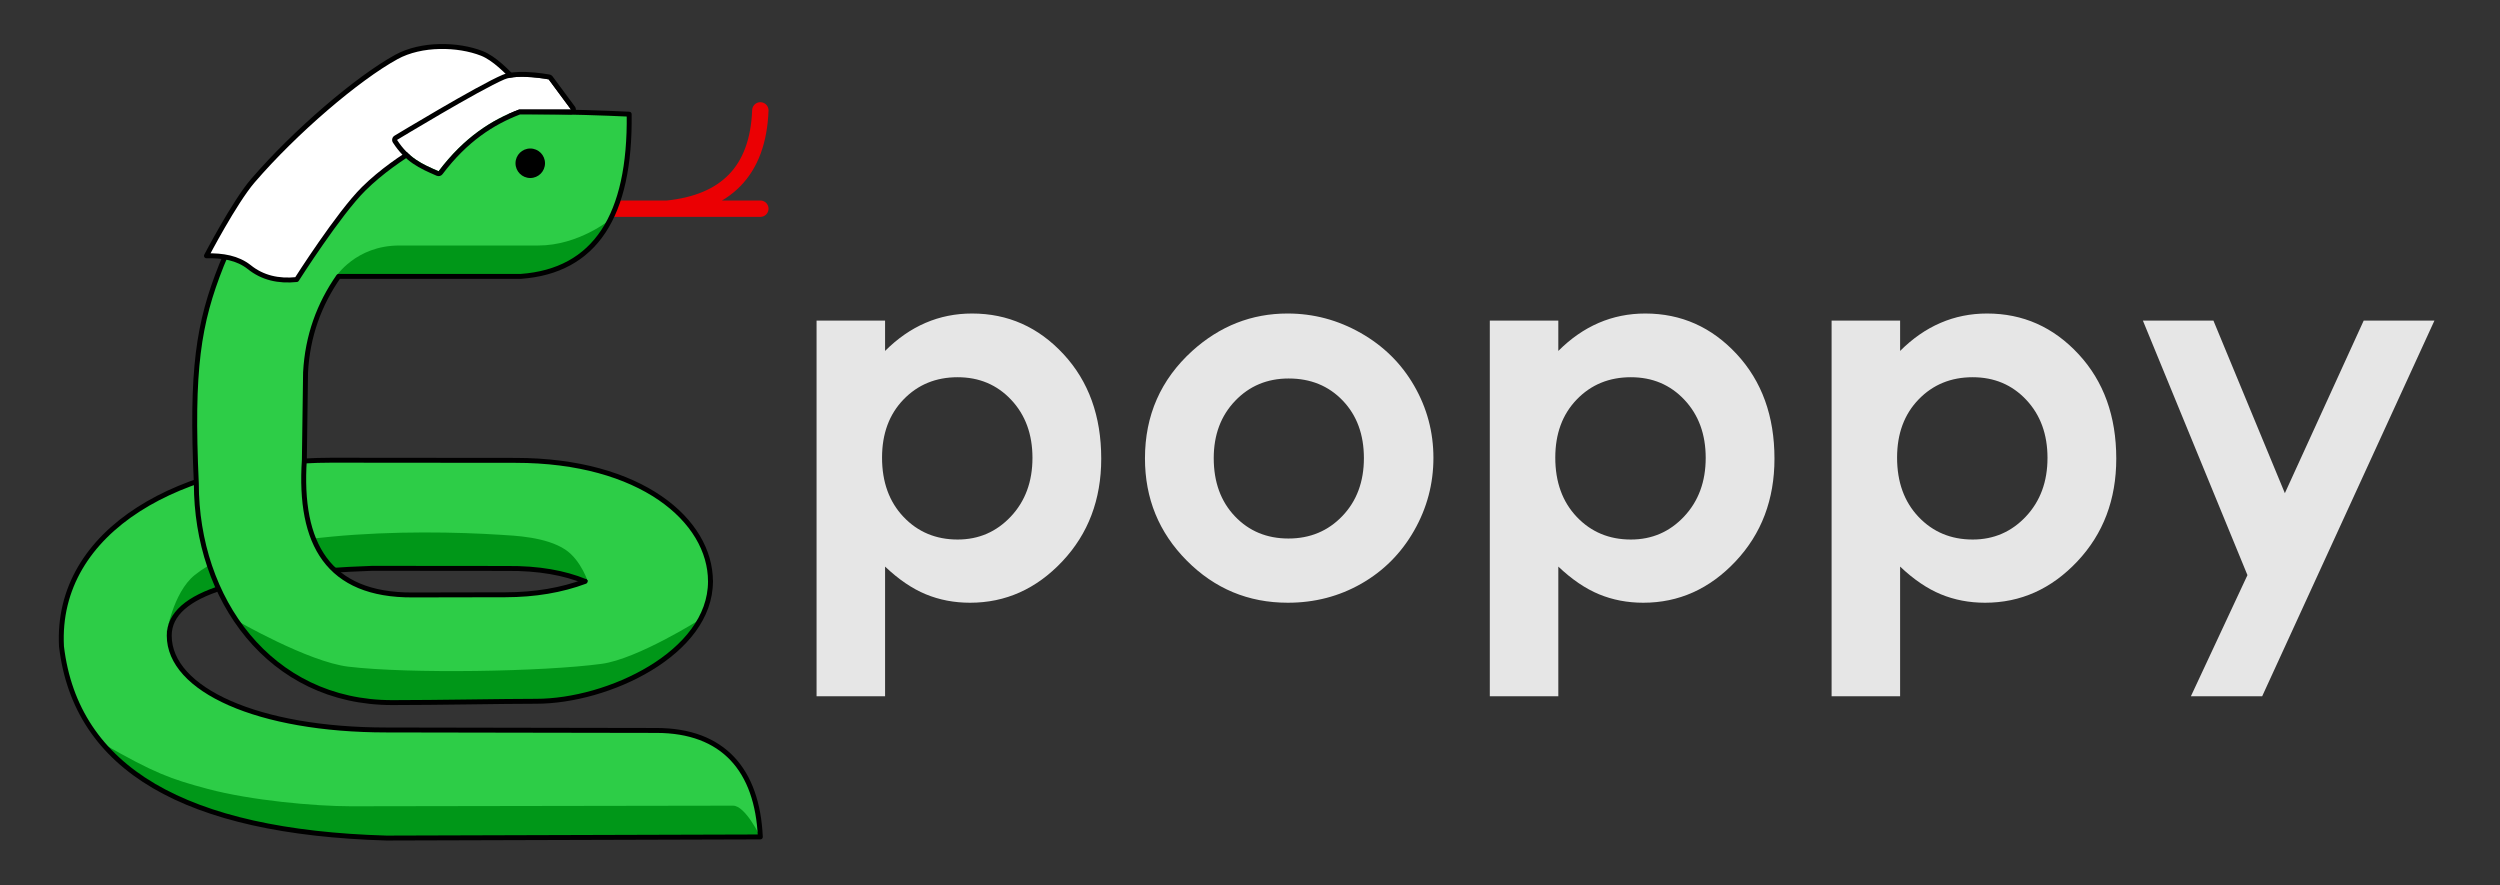 <?xml version="1.0" encoding="UTF-8" standalone="no"?><!DOCTYPE svg PUBLIC "-//W3C//DTD SVG 1.1//EN" "http://www.w3.org/Graphics/SVG/1.1/DTD/svg11.dtd"><svg width="100%" height="100%" viewBox="0 0 1522 539" version="1.1" xmlns="http://www.w3.org/2000/svg" xmlns:xlink="http://www.w3.org/1999/xlink" xml:space="preserve" xmlns:serif="http://www.serif.com/" style="fill-rule:evenodd;clip-rule:evenodd;stroke-linecap:round;stroke-linejoin:round;stroke-miterlimit:1.5;"><rect x="0" y="0" width="1522" height="539" fill="#333333" stroke="none"/><rect id="Logo---name--dark-background" serif:id="Logo + name, dark background" x="0" y="0" width="1521.45" height="538.508" style="fill:none;"/><path d="M538.833,195.177l0,18.47c7.593,-7.593 15.802,-13.288 24.626,-17.084c8.824,-3.797 18.264,-5.695 28.32,-5.695c21.855,-0 40.427,8.26 55.716,24.78c15.288,16.52 22.933,37.708 22.933,63.565c-0,24.934 -7.901,45.789 -23.703,62.565c-15.801,16.777 -34.527,25.165 -56.177,25.165c-9.646,-0 -18.624,-1.719 -26.935,-5.156c-8.311,-3.437 -16.571,-9.055 -24.78,-16.853l0,78.956l-41.71,0l0,-228.713l41.71,0Zm44.173,34.477c-13.237,-0 -24.216,4.514 -32.937,13.544c-8.722,9.029 -13.083,20.829 -13.083,35.4c0,14.878 4.361,26.909 13.083,36.092c8.721,9.183 19.7,13.775 32.937,13.775c12.826,0 23.625,-4.669 32.398,-14.006c8.773,-9.337 13.16,-21.24 13.16,-35.707c-0,-14.366 -4.31,-26.14 -12.929,-35.323c-8.619,-9.184 -19.495,-13.775 -32.629,-13.775Z" style="fill:#e6e6e6;fill-rule:nonzero;"/><path d="M783.861,190.868c15.801,-0 30.654,3.95 44.557,11.851c13.904,7.901 24.754,18.623 32.552,32.168c7.799,13.544 11.698,28.166 11.698,43.865c-0,15.801 -3.925,30.577 -11.774,44.326c-7.85,13.75 -18.547,24.498 -32.091,32.245c-13.544,7.747 -28.474,11.62 -44.788,11.62c-24.011,-0 -44.507,-8.542 -61.488,-25.626c-16.982,-17.085 -25.473,-37.837 -25.473,-62.258c0,-26.165 9.594,-47.969 28.782,-65.412c16.828,-15.186 36.169,-22.779 58.025,-22.779Zm0.692,39.555c-13.053,0 -23.923,4.541 -32.607,13.621c-8.685,9.081 -13.028,20.702 -13.028,34.861c0,14.571 4.292,26.371 12.874,35.4c8.582,9.03 19.451,13.544 32.607,13.544c13.157,0 24.103,-4.566 32.839,-13.698c8.736,-9.132 13.104,-20.88 13.104,-35.246c0,-14.365 -4.291,-26.036 -12.873,-35.014c-8.582,-8.979 -19.554,-13.468 -32.916,-13.468Z" style="fill:#e6e6e6;fill-rule:nonzero;"/><path d="M948.7,195.177l0,18.47c7.593,-7.593 15.802,-13.288 24.626,-17.084c8.824,-3.797 18.264,-5.695 28.32,-5.695c21.855,-0 40.427,8.26 55.716,24.78c15.288,16.52 22.933,37.708 22.933,63.565c-0,24.934 -7.901,45.789 -23.703,62.565c-15.801,16.777 -34.527,25.165 -56.177,25.165c-9.646,-0 -18.624,-1.719 -26.935,-5.156c-8.311,-3.437 -16.571,-9.055 -24.78,-16.853l0,78.956l-41.71,0l0,-228.713l41.71,0Zm44.173,34.477c-13.237,-0 -24.216,4.514 -32.937,13.544c-8.722,9.029 -13.083,20.829 -13.083,35.4c0,14.878 4.361,26.909 13.083,36.092c8.721,9.183 19.7,13.775 32.937,13.775c12.826,0 23.625,-4.669 32.398,-14.006c8.773,-9.337 13.16,-21.24 13.16,-35.707c-0,-14.366 -4.31,-26.14 -12.929,-35.323c-8.619,-9.184 -19.495,-13.775 -32.629,-13.775Z" style="fill:#e6e6e6;fill-rule:nonzero;"/><path d="M1156.79,195.177l-0,18.47c7.593,-7.593 15.801,-13.288 24.626,-17.084c8.824,-3.797 18.264,-5.695 28.319,-5.695c21.856,-0 40.428,8.26 55.717,24.78c15.288,16.52 22.932,37.708 22.932,63.565c0,24.934 -7.9,45.789 -23.702,62.565c-15.802,16.777 -34.528,25.165 -56.178,25.165c-9.645,-0 -18.623,-1.719 -26.934,-5.156c-8.312,-3.437 -16.572,-9.055 -24.78,-16.853l-0,78.956l-41.71,0l-0,-228.713l41.71,0Zm44.173,34.477c-13.237,-0 -24.216,4.514 -32.938,13.544c-8.721,9.029 -13.082,20.829 -13.082,35.4c-0,14.878 4.361,26.909 13.082,36.092c8.722,9.183 19.701,13.775 32.938,13.775c12.825,0 23.625,-4.669 32.398,-14.006c8.773,-9.337 13.159,-21.24 13.159,-35.707c0,-14.366 -4.309,-26.14 -12.928,-35.323c-8.619,-9.184 -19.496,-13.775 -32.629,-13.775Z" style="fill:#e6e6e6;fill-rule:nonzero;"/><path d="M1304.59,195.177l42.939,0l43.497,105.072l47.997,-105.072l43.061,0l-104.876,228.713l-43.396,0l34.433,-73.752l-63.655,-154.961Z" style="fill:#e6e6e6;fill-rule:nonzero;"/><g id="snake"><path id="tongue" d="M374.207,127.052l88.688,-0l-56.562,-0c35.136,-3.669 55.142,-22.466 56.562,-59.85" style="fill:none;stroke:#eb0003;stroke-width:9.97px;"/><path id="body-behind-fill" serif:id="body behind fill" d="M356.233,354.441c-12.554,-5.139 -28.052,-8.554 -47.705,-8.37l-81.86,-0.077c-77.672,2.715 -123.636,14.512 -123.636,40.959c0,33.038 54.278,57.454 132.302,57.454c32.117,0 124.758,0.289 164.207,0.289c40.791,0 61.482,24.075 63.354,64.823l-227.62,0.687c-122.453,-3.56 -188.959,-42.087 -197.843,-116.627c-3.771,-71.401 73.973,-113.406 164.36,-113.406c38.566,0 80.497,0.098 112.094,0.098c76.309,0 118.651,37.082 118.651,74.17" style="fill:#2dcd47;"/><path id="shade-3" serif:id="shade 3" d="M101.22,386.455c-0,-0 3.899,-25.554 17.326,-36.365c19.68,-15.847 49.673,-20.156 83.023,-23.358c38.284,-3.677 77.355,-2.812 103.286,-1.145c8.293,0.533 27.433,1.197 39.237,8.962c9.854,6.482 14.2,20.584 14.2,20.584c0,-0 -22.018,-8.901 -40.324,-8.901c-22.771,0 -73.024,-0.238 -91.3,-0.238c-66.096,0 -123.786,14.275 -125.448,40.461Z" style="fill:#009718;"/><path id="shade-2" serif:id="shade 2" d="M462.895,509.519c0,0 -9.033,-19.03 -16.606,-19.03c-37.717,0 -194.986,0.369 -232.702,0.369c-21.99,-0 -61.127,-3.597 -87.112,-10.565c-22.794,-6.113 -32.055,-9.403 -64.285,-27.822c31.285,31.654 83.818,55.335 150.43,56.633c41.329,0.806 250.275,0.415 250.275,0.415Z" style="fill:#009718;"/><path id="body-behind-outline" serif:id="body behind outline" d="M356.233,353.957c-12.554,-5.139 -28.052,-8.07 -47.705,-7.886l-81.86,-0.077c-77.672,2.715 -123.636,14.512 -123.636,40.959c0,33.038 54.278,57.454 132.302,57.454c32.117,0 124.758,0.289 164.207,0.289c40.791,0 61.482,24.075 63.354,64.823l-227.62,0.687c-122.453,-3.56 -188.959,-42.087 -197.843,-116.627c-3.771,-71.401 73.973,-113.406 164.36,-113.406c38.566,0 80.497,0.098 112.094,0.098c76.309,0 118.651,36.598 118.651,73.686" style="fill:none;stroke:#000;stroke-width:3px;"/><path id="body-in-front-fill" serif:id="body in front fill" d="M432.537,353.957c0,43.742 -62.35,72.981 -106.092,72.981c-20.654,0 -59.728,0.806 -87.66,0.806c-74.893,-0 -119.255,-63.488 -119.255,-133.364c-3.182,-69.804 1.21,-97.49 15.284,-132.887c30.919,-77.765 94.516,-88.665 127.93,-91.757c43.843,-4.057 120.299,-0.229 120.299,-0.229c0.81,61.868 -20.666,95.45 -65.993,98.76l-110.904,-0c-11.813,16.944 -18.956,36.223 -20.121,58.491l-0.731,53.186c-3.406,51.185 14.388,82.538 65.993,82.262l56.465,-0.112c17.947,-0.033 34.083,-2.782 48.481,-8.137" style="fill:#2dcd47;"/><path d="M204.381,168.561c0,-0 12.103,-19.093 38.672,-19.093c29.366,-0 55.325,-0.006 84.691,-0.006c24.487,0 43.764,-15.808 43.764,-15.808c-5.922,15.387 -27.077,34.613 -57.882,34.613c-28.158,-0 -109.245,0.294 -109.245,0.294Z" style="fill:#009718;"/><path id="shade-1" serif:id="shade 1" d="M426.495,376.935c-16.685,30.7 -64.51,50.003 -100.05,50.003c-20.654,0 -59.728,0.806 -87.66,0.806c-42.128,-0 -74.595,-20.088 -94.94,-50.102c0,0 43.783,25.315 68.219,28.225c37.077,4.417 118.502,3.095 154.24,-1.727c21.82,-2.945 60.191,-27.205 60.191,-27.205Z" style="fill:#009718;"/><path id="body-in-front-outline" serif:id="body in front outline" d="M432.537,353.957c0,43.742 -62.35,72.981 -106.092,72.981c-20.654,0 -59.728,0.806 -87.66,0.806c-74.893,-0 -119.255,-63.488 -119.255,-133.364c-3.182,-69.804 1.21,-97.49 15.284,-132.887c30.919,-77.765 94.516,-88.665 127.93,-91.757c43.843,-4.057 120.299,-0.229 120.299,-0.229c0.81,61.868 -20.666,95.45 -65.993,98.76l-110.904,-0c-11.813,16.944 -18.956,36.223 -20.121,58.491l-0.731,53.186c-3.406,51.185 14.388,82.538 65.993,82.262l56.465,-0.112c17.947,-0.033 34.083,-2.782 48.481,-8.137" style="fill:none;stroke:#000;stroke-width:3px;"/><circle cx="322.821" cy="99.39" r="8.983"/><g id="hat"><path d="M326.321,64.659c0,-0 -18.394,-26.438 -32.969,-32.147c-14.575,-5.71 -36.82,-6.189 -52.036,2.168c-23.549,12.933 -61.553,45.315 -87.451,75.429c-11.095,12.901 -28.186,45.628 -28.186,45.628c9.931,-0.24 18.971,1.302 26.011,6.845c8.125,6.574 17.9,8.746 28.916,7.61c0,0 25.599,-40.251 40.835,-55.289c21.466,-21.189 50.952,-34.558 50.952,-34.558c21.956,-10.66 37.754,-17.555 53.928,-15.686Z" style="fill:#fff;stroke:#000;stroke-width:3px;"/><path d="M267.019,104.235c15.635,-20.745 32.434,-31.266 49.033,-37.557l31.551,-0.001l-13.584,-18.358c-0,0 -18.635,-3.493 -26.889,0c-15.081,6.385 -65.407,36.86 -65.407,36.86c7.167,11.069 15.238,14.732 25.296,19.056Z" style="fill:#fff;"/><path d="M265.834,106.991c-10.612,-4.562 -19.067,-8.503 -26.629,-20.182c-0.441,-0.681 -0.587,-1.511 -0.406,-2.302c0.182,-0.791 0.676,-1.474 1.37,-1.894c0,-0 50.624,-30.635 65.792,-37.056c3.627,-1.536 9.069,-1.929 14.305,-1.745c7.381,0.26 14.305,1.559 14.305,1.559c0.745,0.139 1.409,0.555 1.859,1.164l13.585,18.357c0.674,0.911 0.777,2.124 0.267,3.135c-0.51,1.012 -1.546,1.65 -2.679,1.65c0,0 -30.998,0.001 -30.999,0.002c-15.985,6.143 -32.136,16.389 -47.189,36.362c-0.832,1.104 -2.311,1.496 -3.581,0.95Zm1.185,-2.756c15.635,-20.745 32.434,-31.266 49.033,-37.557l31.551,-0.001l-13.584,-18.358c-0,0 -18.635,-3.493 -26.889,0c-15.081,6.385 -65.407,36.86 -65.407,36.86c7.167,11.069 15.238,14.732 25.296,19.056Z"/></g></g></svg>
